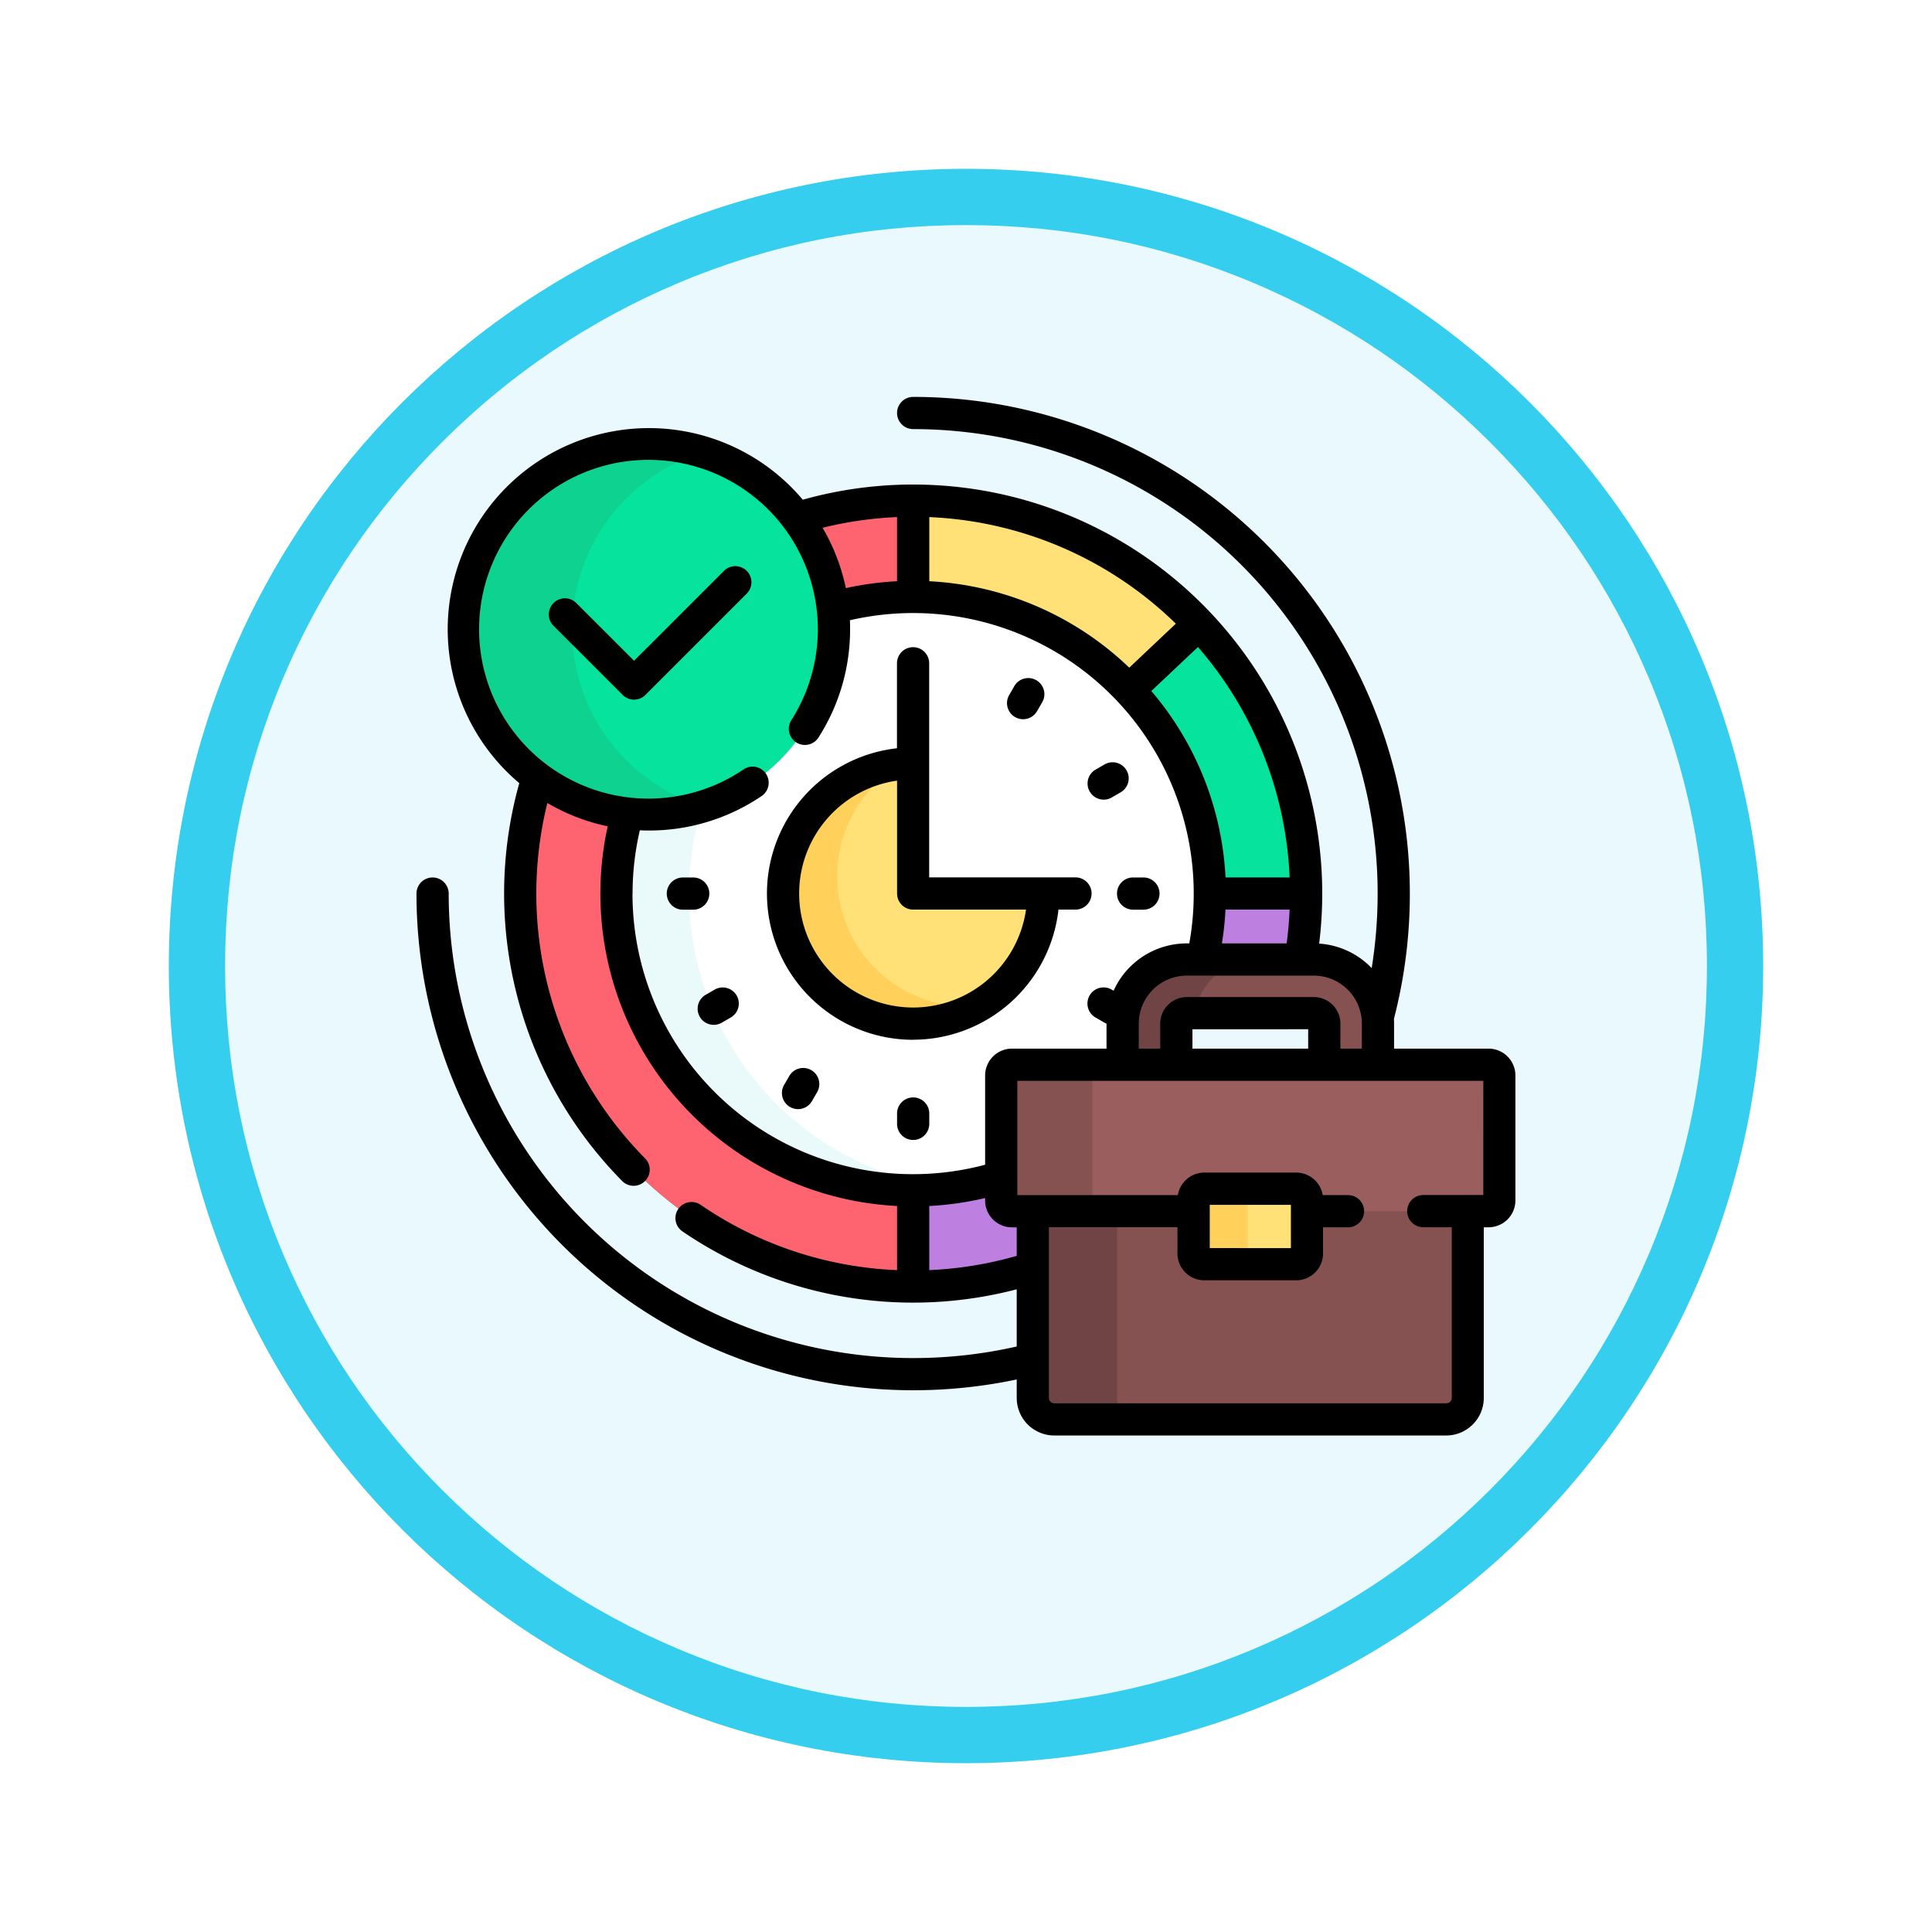 <svg xmlns="http://www.w3.org/2000/svg" xmlns:xlink="http://www.w3.org/1999/xlink" width="103" height="103" viewBox="0 0 103 103">
  <defs>
    <filter id="Path_978624" x="0" y="0" width="103" height="103" filterUnits="userSpaceOnUse">
      <feOffset dy="3" input="SourceAlpha"/>
      <feGaussianBlur stdDeviation="3" result="blur"/>
      <feFlood flood-opacity="0.161"/>
      <feComposite operator="in" in2="blur"/>
      <feComposite in="SourceGraphic"/>
    </filter>
  </defs>
  <g id="Group_1233142" data-name="Group 1233142" transform="translate(-215 -5263.21)">
    <g id="Group_1233061" data-name="Group 1233061">
      <g id="Group_1228542" data-name="Group 1228542" transform="translate(224 5269.21)">
        <g id="Group_1220654" data-name="Group 1220654">
          <g id="Group_1176881" data-name="Group 1176881">
            <g id="Group_1175148" data-name="Group 1175148">
              <g id="Group_1173798" data-name="Group 1173798">
                <g id="Group_1171925" data-name="Group 1171925">
                  <g id="Group_1164524" data-name="Group 1164524">
                    <g id="Group_1144123" data-name="Group 1144123">
                      <g transform="matrix(1, 0, 0, 1, -9, -6)" filter="url(#Path_978624)">
                        <g id="Path_978624-2" data-name="Path 978624" transform="translate(9 6)" fill="#e9f9fd">
                          <path d="M 42.5 83.5 C 36.964 83.5 31.595 82.416 26.541 80.279 C 21.659 78.214 17.274 75.257 13.509 71.491 C 9.743 67.726 6.786 63.341 4.721 58.459 C 2.584 53.405 1.5 48.036 1.5 42.5 C 1.5 36.964 2.584 31.595 4.721 26.541 C 6.786 21.659 9.743 17.274 13.509 13.509 C 17.274 9.743 21.659 6.786 26.541 4.721 C 31.595 2.584 36.964 1.5 42.5 1.5 C 48.036 1.5 53.405 2.584 58.459 4.721 C 63.341 6.786 67.726 9.743 71.491 13.509 C 75.257 17.274 78.214 21.659 80.279 26.541 C 82.416 31.595 83.5 36.964 83.5 42.5 C 83.5 48.036 82.416 53.405 80.279 58.459 C 78.214 63.341 75.257 67.726 71.491 71.491 C 67.726 75.257 63.341 78.214 58.459 80.279 C 53.405 82.416 48.036 83.5 42.5 83.5 Z" stroke="none"/>
                          <path d="M 42.5 3 C 37.166 3 31.994 4.044 27.126 6.103 C 22.422 8.092 18.198 10.941 14.569 14.569 C 10.941 18.198 8.092 22.422 6.103 27.126 C 4.044 31.994 3 37.166 3 42.5 C 3 47.834 4.044 53.006 6.103 57.874 C 8.092 62.578 10.941 66.802 14.569 70.431 C 18.198 74.059 22.422 76.908 27.126 78.897 C 31.994 80.956 37.166 82 42.5 82 C 47.834 82 53.006 80.956 57.874 78.897 C 62.578 76.908 66.802 74.059 70.431 70.431 C 74.059 66.802 76.908 62.578 78.897 57.874 C 80.956 53.006 82 47.834 82 42.5 C 82 37.166 80.956 31.994 78.897 27.126 C 76.908 22.422 74.059 18.198 70.431 14.569 C 66.802 10.941 62.578 8.092 57.874 6.103 C 53.006 4.044 47.834 3 42.5 3 M 42.5 0 C 65.972 0 85 19.028 85 42.5 C 85 65.972 65.972 85 42.5 85 C 19.028 85 0 65.972 0 42.5 C 0 19.028 19.028 0 42.5 0 Z" stroke="none" fill="#36ceef"/>
                        </g>
                      </g>
                    </g>
                  </g>
                </g>
              </g>
            </g>
          </g>
        </g>
      </g>
      <g id="horario-de-trabajo" transform="translate(237.204 5270.305)">
        <g id="Group_1233048" data-name="Group 1233048" transform="translate(5.53 19.595)">
          <g id="Group_1233047" data-name="Group 1233047">
            <g id="Group_1233043" data-name="Group 1233043">
              <path id="Path_1219713" data-name="Path 1219713" d="M69.275,62.392a20.935,20.935,0,0,0-6.317.97A9.751,9.751,0,0,1,49.3,77.024,20.963,20.963,0,0,0,75.656,103.3v-3.025H74.542a.572.572,0,0,1-.572-.572V93.037a.572.572,0,0,1,.572-.572h8.764V90.272a.556.556,0,0,1,.556-.556h5.373A20.961,20.961,0,0,0,69.275,62.392Z" transform="translate(-48.326 -62.392)" fill="#05e39c"/>
              <path id="Path_1219714" data-name="Path 1219714" d="M69.274,83.34,84.513,68.966a20.957,20.957,0,0,0-15.239-6.575,20.676,20.676,0,0,0-6.307.983A9.751,9.751,0,0,1,49.308,77.033a20.676,20.676,0,0,0-.983,6.307,21.049,21.049,0,0,0,20.949,20.949,20.671,20.671,0,0,0,6.381-1.007v-3.008H74.541a.572.572,0,0,1-.572-.572V93.036a.572.572,0,0,1,.572-.572H83.3V90.271a.556.556,0,0,1,.556-.556h5.356a20.673,20.673,0,0,0,1.006-6.376H69.274Z" transform="translate(-48.325 -62.391)" fill="#ffe177"/>
              <g id="Group_1233042" data-name="Group 1233042" transform="translate(20.949 20.949)">
                <path id="Path_1219715" data-name="Path 1219715" d="M231.384,245.45V266.4a20.937,20.937,0,0,0,6.381-.99v-3.025h-1.114a.572.572,0,0,1-.572-.572v-6.665a.572.572,0,0,1,.572-.572h8.764v-2.192a.556.556,0,0,1,.556-.556h5.373a20.932,20.932,0,0,0,.989-6.376H231.384Z" transform="translate(-231.384 -245.45)" fill="#bd80e1"/>
              </g>
              <path id="Path_1219716" data-name="Path 1219716" d="M63.08,63.324A9.872,9.872,0,0,1,49.259,77.145,20.964,20.964,0,0,0,69.276,104.29v-41.9A20.942,20.942,0,0,0,63.08,63.324Z" transform="translate(-48.327 -62.392)" fill="#fe646f"/>
            </g>
            <g id="Group_1233046" data-name="Group 1233046" transform="translate(5.132 5.132)">
              <path id="Path_1219717" data-name="Path 1219717" d="M113.68,132.749a.572.572,0,0,1,.572-.572h7.654a15.823,15.823,0,0,0-17.32-24.32,9.744,9.744,0,0,1-10.8,10.8,15.829,15.829,0,0,0,19.891,19.507v-5.412Z" transform="translate(-93.168 -107.236)" fill="#fff"/>
              <g id="Group_1233044" data-name="Group 1233044" transform="translate(0 11.049)">
                <path id="Path_1219718" data-name="Path 1219718" d="M97.041,208.554a15.807,15.807,0,0,1,.732-4.768,9.7,9.7,0,0,1-3.983.369,15.824,15.824,0,0,0,17.132,20.1A15.819,15.819,0,0,1,97.041,208.554Z" transform="translate(-93.169 -203.786)" fill="#eaf9fa"/>
              </g>
              <path id="Path_1219719" data-name="Path 1219719" d="M177.7,191.772v-6.937a6.937,6.937,0,1,0,6.937,6.937Z" transform="translate(-161.888 -175.955)" fill="#ffe177"/>
              <g id="Group_1233045" data-name="Group 1233045" transform="translate(8.881 8.909)">
                <path id="Path_1219720" data-name="Path 1219720" d="M180.593,198.009a6.936,6.936,0,0,1-3.506-12.922,6.936,6.936,0,1,0,4.125,12.893C181.008,198,180.8,198.009,180.593,198.009Z" transform="translate(-170.769 -185.087)" fill="#ffd15b"/>
              </g>
            </g>
          </g>
        </g>
        <g id="Group_1233051" data-name="Group 1233051" transform="translate(2.516 16.581)">
          <g id="Group_1233049" data-name="Group 1233049" transform="translate(0 0)">
            <circle id="Ellipse_11590" data-name="Ellipse 11590" cx="9.872" cy="9.872" r="9.872" fill="#05e39c"/>
          </g>
          <g id="Group_1233050" data-name="Group 1233050" transform="translate(0 0)">
            <path id="Path_1219721" data-name="Path 1219721" d="M27.765,45.924a9.875,9.875,0,0,1,6.983-9.441,9.872,9.872,0,1,0,0,18.882A9.875,9.875,0,0,1,27.765,45.924Z" transform="translate(-21.987 -36.052)" fill="#0ed290"/>
          </g>
        </g>
        <g id="Group_1233059" data-name="Group 1233059" transform="translate(31.174 44.059)">
          <g id="Group_1233052" data-name="Group 1233052" transform="translate(6.475)">
            <path id="Path_1219722" data-name="Path 1219722" d="M331.852,281.774v-2.192a.556.556,0,0,1,.556-.556h6.777a.556.556,0,0,1,.556.556v2.192H342.6v-2.192a3.417,3.417,0,0,0-3.417-3.417h-6.777a3.417,3.417,0,0,0-3.417,3.417v2.192Z" transform="translate(-328.991 -276.165)" fill="#855151"/>
          </g>
          <g id="Group_1233053" data-name="Group 1233053" transform="translate(6.475 0)">
            <path id="Path_1219723" data-name="Path 1219723" d="M331.852,281.775v-2.192a.556.556,0,0,1,.556-.556h.415a3.417,3.417,0,0,1,3.371-2.861h-3.786a3.417,3.417,0,0,0-3.417,3.417v2.192h2.861Z" transform="translate(-328.991 -276.166)" fill="#704444"/>
          </g>
          <g id="Group_1233054" data-name="Group 1233054" transform="translate(1.686 13.304)">
            <path id="Path_1219724" data-name="Path 1219724" d="M287.146,392.423v10.072a1.144,1.144,0,0,0,1.144,1.144h20.9a1.144,1.144,0,0,0,1.144-1.144V392.423Z" transform="translate(-287.146 -392.423)" fill="#855151"/>
          </g>
          <path id="Path_1219725" data-name="Path 1219725" d="M291.636,403.38v-9.957h-4.49v9.957a1.144,1.144,0,0,0,1.144,1.144h4.49A1.144,1.144,0,0,1,291.636,403.38Z" transform="translate(-285.46 -380.004)" fill="#704444"/>
          <g id="Group_1233055" data-name="Group 1233055" transform="translate(0 5.609)">
            <path id="Path_1219726" data-name="Path 1219726" d="M298.4,332.989H272.982a.572.572,0,0,1-.572-.572v-6.665a.572.572,0,0,1,.572-.572H298.4a.572.572,0,0,1,.572.572v6.665A.572.572,0,0,1,298.4,332.989Z" transform="translate(-272.41 -325.179)" fill="#9b5e5e"/>
          </g>
          <g id="Group_1233056" data-name="Group 1233056" transform="translate(0 5.609)">
            <path id="Path_1219727" data-name="Path 1219727" d="M277.274,332.417v-6.665a.572.572,0,0,1,.572-.572h-4.864a.572.572,0,0,0-.572.572v6.665a.572.572,0,0,0,.572.572h4.864A.572.572,0,0,1,277.274,332.417Z" transform="translate(-272.41 -325.179)" fill="#855151"/>
          </g>
          <g id="Group_1233057" data-name="Group 1233057" transform="translate(10.259 12.22)">
            <path id="Path_1219728" data-name="Path 1219728" d="M367.524,386.974h-4.9a.572.572,0,0,1-.572-.572v-2.879a.572.572,0,0,1,.572-.572h4.9a.572.572,0,0,1,.572.572V386.4A.572.572,0,0,1,367.524,386.974Z" transform="translate(-362.054 -382.951)" fill="#ffe177"/>
          </g>
          <g id="Group_1233058" data-name="Group 1233058" transform="translate(10.259 12.22)">
            <path id="Path_1219729" data-name="Path 1219729" d="M364.931,386.4v-2.879a.572.572,0,0,1,.572-.572h-2.877a.572.572,0,0,0-.572.572V386.4a.572.572,0,0,0,.572.572H365.5A.572.572,0,0,1,364.931,386.4Z" transform="translate(-362.054 -382.951)" fill="#ffd15b"/>
          </g>
        </g>
        <g id="Group_1233060" data-name="Group 1233060" transform="translate(0 14.065)">
          <path id="Path_1219730" data-name="Path 1219730" d="M171.064,151.6a7.805,7.805,0,0,0,7.747-6.937h.907a.858.858,0,1,0,0-1.717h-7.8V131.532a.858.858,0,1,0-1.717,0v4.53a7.795,7.795,0,0,0,.858,15.542Zm-.858-13.812v6.017a.858.858,0,0,0,.858.858h6.017a6.078,6.078,0,1,1-6.875-6.875Z" transform="translate(-144.585 -117.33)"/>
          <path id="Path_1219731" data-name="Path 1219731" d="M118.876,238.809a.858.858,0,0,0-.858-.858h-.552a.858.858,0,1,0,0,1.717h.552A.858.858,0,0,0,118.876,238.809Z" transform="translate(-103.264 -212.33)"/>
          <path id="Path_1219732" data-name="Path 1219732" d="M326.34,238.809a.858.858,0,0,0,.858.858h.552a.858.858,0,1,0,0-1.717H327.2A.858.858,0,0,0,326.34,238.809Z" transform="translate(-288.994 -212.33)"/>
          <path id="Path_1219733" data-name="Path 1219733" d="M224.742,340.406a.858.858,0,0,0-.858.858v.552a.858.858,0,0,0,1.717,0v-.552A.858.858,0,0,0,224.742,340.406Z" transform="translate(-198.263 -303.06)"/>
          <path id="Path_1219734" data-name="Path 1219734" d="M131.886,289.292l-.478.276a.858.858,0,1,0,.858,1.487l.478-.276a.858.858,0,1,0-.858-1.487Z" transform="translate(-115.99 -257.693)"/>
          <path id="Path_1219735" data-name="Path 1219735" d="M313.472,186.3a.854.854,0,0,0,.428-.115l.478-.276a.858.858,0,1,0-.858-1.487l-.478.276a.858.858,0,0,0,.43,1.6Z" transform="translate(-276.838 -164.828)"/>
          <path id="Path_1219736" data-name="Path 1219736" d="M171.808,326.794a.858.858,0,0,0-1.172.314l-.276.478a.858.858,0,1,0,1.487.858l.276-.478A.858.858,0,0,0,171.808,326.794Z" transform="translate(-150.762 -290.903)"/>
          <path id="Path_1219737" data-name="Path 1219737" d="M275.54,147.124a.858.858,0,0,0,1.172-.314l.276-.478a.858.858,0,0,0-1.487-.858l-.276.478A.858.858,0,0,0,275.54,147.124Z" transform="translate(-243.628 -130.055)"/>
          <path id="Path_1219738" data-name="Path 1219738" d="M70.976,93.213,66.187,98l-3.078-3.078a.858.858,0,1,0-1.214,1.214l3.685,3.685a.858.858,0,0,0,1.214,0l5.4-5.4a.858.858,0,0,0-1.214-1.214Z" transform="translate(-54.589 -83.933)"/>
          <path id="Path_1219739" data-name="Path 1219739" d="M57.162,48.81H52.117V47.476c0-.083,0-.166-.008-.248a26.612,26.612,0,0,0,.849-6.684A26.479,26.479,0,0,0,26.479,14.065a.858.858,0,0,0,0,1.717A24.763,24.763,0,0,1,51.242,40.544a25.016,25.016,0,0,1-.318,3.973,4.265,4.265,0,0,0-2.8-1.306,21.808,21.808,0,0,0-27.53-23.665A10.725,10.725,0,1,0,5.481,34.657a21.805,21.805,0,0,0,5.485,21.211.858.858,0,1,0,1.221-1.206,20.091,20.091,0,0,1-5.21-18.947,10.657,10.657,0,0,0,3.218,1.242A16.674,16.674,0,0,0,25.621,57.2v3.419a19.962,19.962,0,0,1-10.473-3.482.858.858,0,1,0-.969,1.417A21.815,21.815,0,0,0,32,61.641V64.69a24.941,24.941,0,0,1-5.523.617A24.762,24.762,0,0,1,1.717,40.544a.858.858,0,0,0-1.717,0A26.479,26.479,0,0,0,26.479,67.023,26.714,26.714,0,0,0,32,66.448v.987a2.005,2.005,0,0,0,2,2H54.9a2.005,2.005,0,0,0,2-2v-9.1h.256a1.432,1.432,0,0,0,1.43-1.43V50.24A1.432,1.432,0,0,0,57.162,48.81ZM50.4,47.476V48.81H49.256V47.476a1.416,1.416,0,0,0-1.414-1.414H41.066a1.415,1.415,0,0,0-1.414,1.414V48.81H38.507V47.476a2.561,2.561,0,0,1,2.558-2.558h6.777A2.561,2.561,0,0,1,50.4,47.476Zm-2.861.3V48.81H41.368V47.779Zm-4.6-4.578a16.6,16.6,0,0,0,.191-1.8H46.55c-.026.607-.081,1.206-.16,1.8Zm3.609-3.515H43.133a16.6,16.6,0,0,0-3.956-9.938L41.662,27.4A20,20,0,0,1,46.55,39.686ZM27.337,20.473a20.026,20.026,0,0,1,13.146,5.682L38,28.5a16.62,16.62,0,0,0-10.661-4.608V20.473Zm-1.717,0v3.419a16.61,16.61,0,0,0-2.729.367,10.659,10.659,0,0,0-1.241-3.216A20.022,20.022,0,0,1,25.621,20.472ZM11.52,40.544a14.924,14.924,0,0,1,.387-3.373c.159.007.32.011.481.011A10.676,10.676,0,0,0,18.4,35.344a.858.858,0,1,0-.962-1.421A9.03,9.03,0,1,1,19.985,31.3a.858.858,0,1,0,1.446.925,10.694,10.694,0,0,0,1.686-5.771c0-.161,0-.321-.011-.481A14.96,14.96,0,0,1,41.2,43.2h-.135a4.28,4.28,0,0,0-3.9,2.523l-.105-.061A.858.858,0,1,0,36.2,47.15l.478.276a.86.86,0,0,0,.109.053V48.81H31.746a1.432,1.432,0,0,0-1.43,1.43V55a14.952,14.952,0,0,1-18.8-14.456ZM27.337,60.615V57.2a16.608,16.608,0,0,0,2.978-.425v.133a1.432,1.432,0,0,0,1.43,1.43H32v1.52a19.935,19.935,0,0,1-4.665.76Zm29.538-4h-3.2a.858.858,0,1,0,0,1.717h1.518v9.1a.286.286,0,0,1-.286.286H34a.286.286,0,0,1-.286-.286v-9.1h6.856v1.394A1.432,1.432,0,0,0,42,61.161h4.9a1.432,1.432,0,0,0,1.43-1.43V58.336h1.332a.858.858,0,1,0,0-1.717H48.313a1.432,1.432,0,0,0-1.41-1.2H42a1.431,1.431,0,0,0-1.41,1.2H32.032V50.527H56.876ZM42.291,59.444V57.138h4.326v2.307Z" transform="translate(0 -14.065)"/>
        </g>
      </g>
    </g>
  </g>
</svg>

